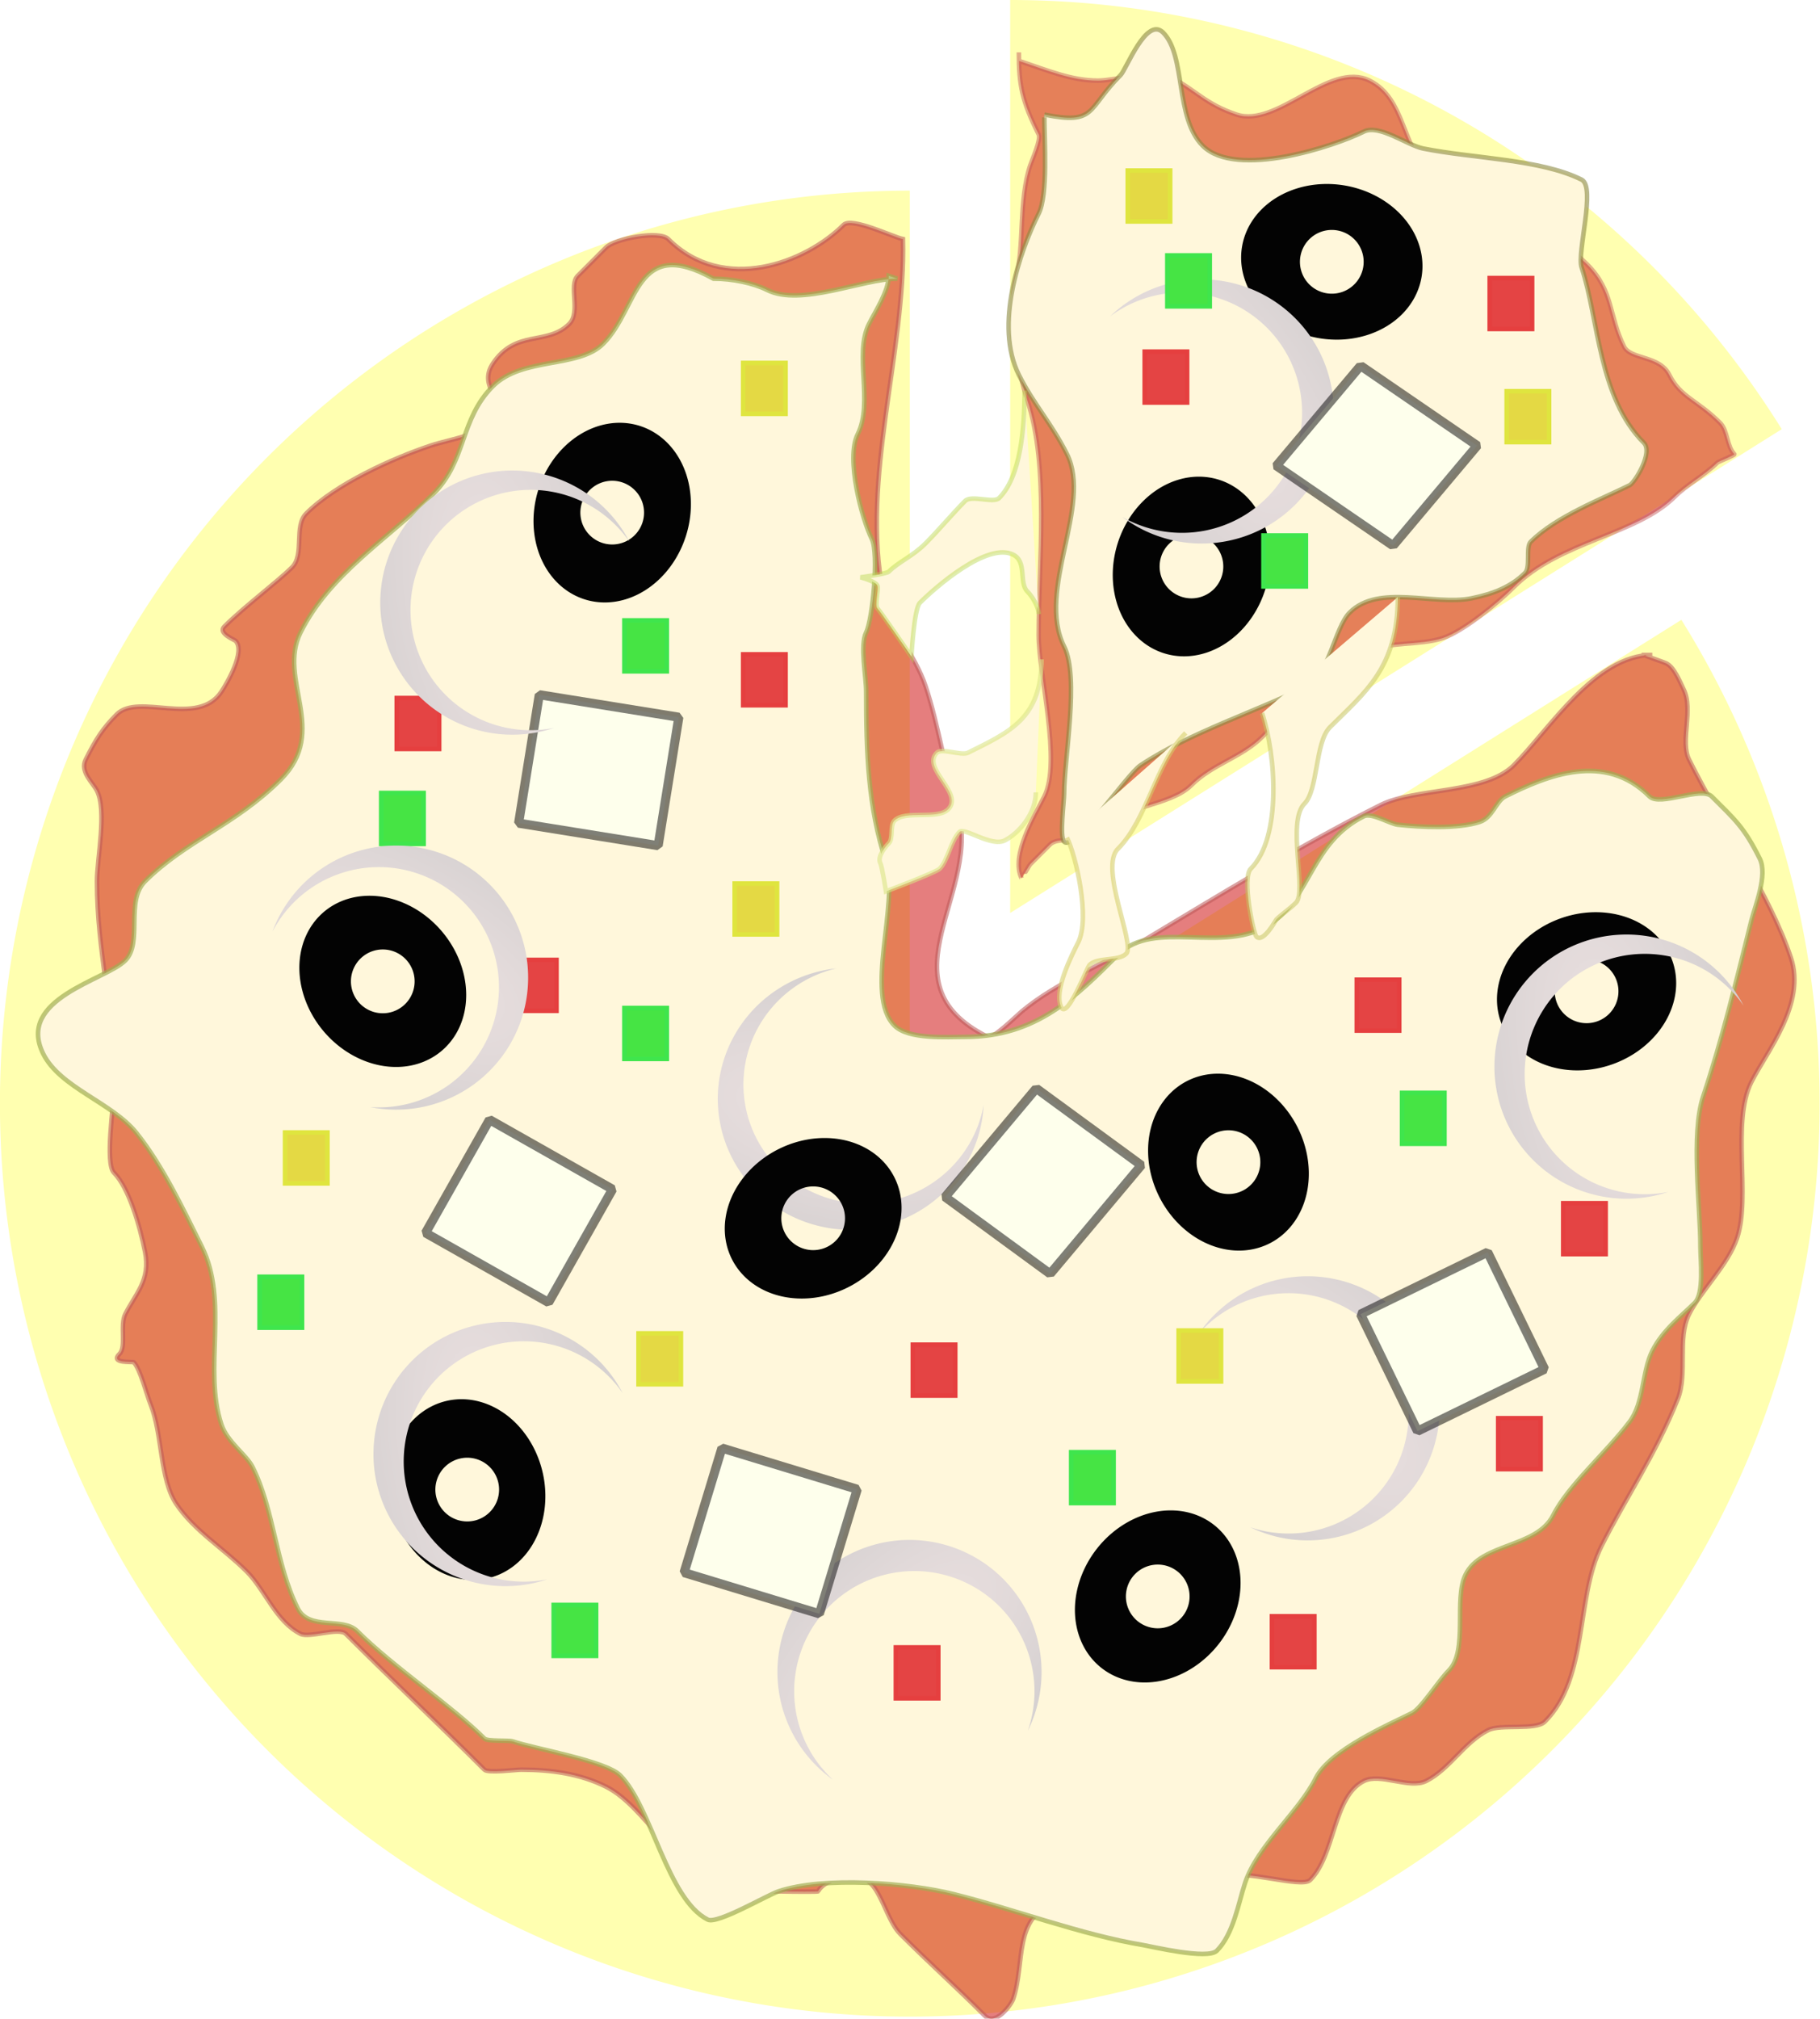 <svg id="Layer_1" enable-background="new 0 0 512 512"  xmlns="http://www.w3.org/2000/svg" viewBox="50.467 6.922 400 443.448" width="400" height="443.448">
  <defs>
    <radialGradient gradientUnits="userSpaceOnUse" cx="224.286" cy="413.8" r="23.932" id="gradient-4" spreadMethod="pad" gradientTransform="matrix(1.044, -0.587, 1.318, 2.343, -555.295, -424.234)">
      <stop offset="0" style="stop-color: rgba(236, 225, 225, 1)"></stop>
      <stop offset="1" style="stop-color: rgb(214, 209, 209);"></stop>
    </radialGradient>
    <filter id="filter-8" data-bx-preset="spot-light 1 0.5 0.5 1 0.5 0.5 0 64 #ffffff 6 2 2 0.2" primitiveUnits="objectBoundingBox" x="-500%" y="-500%" width="1000%" height="1000%">
      <feSpecularLighting result="specular-lighting" lighting-color="#ffffff" specularConstant="2" specularExponent="6">
        <feSpotLight x="0.5" y="0.5" z="1" limitingConeAngle="64" pointsAtX="0.5" pointsAtY="0.5" pointsAtZ="0"></feSpotLight>
      </feSpecularLighting>
      <feDiffuseLighting result="diffuse-lighting" lighting-color="#ffffff" diffuseConstant="2">
        <feSpotLight x="0.5" y="0.5" z="1" limitingConeAngle="64" pointsAtX="0.5" pointsAtY="0.5" pointsAtZ="0"></feSpotLight>
      </feDiffuseLighting>
      <feMerge result="lighting">
        <feMergeNode in="diffuse-lighting"></feMergeNode>
        <feMergeNode in="specular-lighting"></feMergeNode>
      </feMerge>
      <feComposite in="SourceGraphic" in2="lighting" operator="arithmetic" k1="1" k2="0.2" k3="0" k4="0"></feComposite>
    </filter>
    <radialGradient gradientUnits="userSpaceOnUse" cx="224.286" cy="413.8" r="23.932" id="gradient-8" spreadMethod="pad" gradientTransform="matrix(1.044, -0.587, 1.318, 2.343, -555.296, -424.236)">
      <stop offset="0" style="stop-color: rgba(236, 225, 225, 1)"></stop>
      <stop offset="1" style="stop-color: rgb(214, 209, 209);"></stop>
    </radialGradient>
    <filter id="filter-12" data-bx-preset="spot-light 1 0.5 0.5 1 0.5 0.5 0 64 #ffffff 6 2 2 0.2" primitiveUnits="objectBoundingBox" x="-500%" y="-500%" width="1000%" height="1000%">
      <feSpecularLighting result="specular-lighting" lighting-color="#ffffff" specularConstant="2" specularExponent="6">
        <feSpotLight x="0.5" y="0.5" z="1" limitingConeAngle="64" pointsAtX="0.5" pointsAtY="0.5" pointsAtZ="0"></feSpotLight>
      </feSpecularLighting>
      <feDiffuseLighting result="diffuse-lighting" lighting-color="#ffffff" diffuseConstant="2">
        <feSpotLight x="0.5" y="0.5" z="1" limitingConeAngle="64" pointsAtX="0.5" pointsAtY="0.5" pointsAtZ="0"></feSpotLight>
      </feDiffuseLighting>
      <feMerge result="lighting">
        <feMergeNode in="diffuse-lighting"></feMergeNode>
        <feMergeNode in="specular-lighting"></feMergeNode>
      </feMerge>
      <feComposite in="SourceGraphic" in2="lighting" operator="arithmetic" k1="1" k2="0.2" k3="0" k4="0"></feComposite>
    </filter>
    <radialGradient gradientUnits="userSpaceOnUse" cx="224.286" cy="413.8" r="23.932" id="gradient-6" spreadMethod="pad" gradientTransform="matrix(1.044, -0.587, 1.318, 2.343, -555.295, -424.235)">
      <stop offset="0" style="stop-color: rgba(236, 225, 225, 1)"></stop>
      <stop offset="1" style="stop-color: rgb(214, 209, 209);"></stop>
    </radialGradient>
    <filter id="filter-10" data-bx-preset="spot-light 1 0.5 0.5 1 0.5 0.5 0 64 #ffffff 6 2 2 0.2" primitiveUnits="objectBoundingBox" x="-500%" y="-500%" width="1000%" height="1000%">
      <feSpecularLighting result="specular-lighting" lighting-color="#ffffff" specularConstant="2" specularExponent="6">
        <feSpotLight x="0.5" y="0.5" z="1" limitingConeAngle="64" pointsAtX="0.5" pointsAtY="0.5" pointsAtZ="0"></feSpotLight>
      </feSpecularLighting>
      <feDiffuseLighting result="diffuse-lighting" lighting-color="#ffffff" diffuseConstant="2">
        <feSpotLight x="0.5" y="0.5" z="1" limitingConeAngle="64" pointsAtX="0.5" pointsAtY="0.5" pointsAtZ="0"></feSpotLight>
      </feDiffuseLighting>
      <feMerge result="lighting">
        <feMergeNode in="diffuse-lighting"></feMergeNode>
        <feMergeNode in="specular-lighting"></feMergeNode>
      </feMerge>
      <feComposite in="SourceGraphic" in2="lighting" operator="arithmetic" k1="1" k2="0.2" k3="0" k4="0"></feComposite>
    </filter>
    <radialGradient gradientUnits="userSpaceOnUse" cx="224.286" cy="413.8" r="23.932" id="gradient-7" spreadMethod="pad" gradientTransform="matrix(1.044, -0.587, 1.318, 2.343, -555.295, -424.235)">
      <stop offset="0" style="stop-color: rgba(236, 225, 225, 1)"></stop>
      <stop offset="1" style="stop-color: rgb(214, 209, 209);"></stop>
    </radialGradient>
    <filter id="filter-11" data-bx-preset="spot-light 1 0.5 0.5 1 0.5 0.5 0 64 #ffffff 6 2 2 0.2" primitiveUnits="objectBoundingBox" x="-500%" y="-500%" width="1000%" height="1000%">
      <feSpecularLighting result="specular-lighting" lighting-color="#ffffff" specularConstant="2" specularExponent="6">
        <feSpotLight x="0.5" y="0.5" z="1" limitingConeAngle="64" pointsAtX="0.5" pointsAtY="0.5" pointsAtZ="0"></feSpotLight>
      </feSpecularLighting>
      <feDiffuseLighting result="diffuse-lighting" lighting-color="#ffffff" diffuseConstant="2">
        <feSpotLight x="0.5" y="0.5" z="1" limitingConeAngle="64" pointsAtX="0.5" pointsAtY="0.5" pointsAtZ="0"></feSpotLight>
      </feDiffuseLighting>
      <feMerge result="lighting">
        <feMergeNode in="diffuse-lighting"></feMergeNode>
        <feMergeNode in="specular-lighting"></feMergeNode>
      </feMerge>
      <feComposite in="SourceGraphic" in2="lighting" operator="arithmetic" k1="1" k2="0.2" k3="0" k4="0"></feComposite>
    </filter>
    <filter id="drop-shadow-filter-0" data-bx-preset="drop-shadow 1 2 2 1 1 rgba(235,199,114,1)" x="-500%" y="-500%" width="1000%" height="1000%">
      <feGaussianBlur in="SourceAlpha" stdDeviation="1"></feGaussianBlur>
      <feOffset dx="2" dy="2"></feOffset>
      <feComponentTransfer result="offsetblur">
        <feFuncA id="spread-ctrl" type="linear" slope="2"></feFuncA>
      </feComponentTransfer>
      <feFlood flood-color="rgba(235,199,114,1)"></feFlood>
      <feComposite in2="offsetblur" operator="in"></feComposite>
      <feMerge>
        <feMergeNode></feMergeNode>
        <feMergeNode in="SourceGraphic"></feMergeNode>
      </feMerge>
    </filter>
    <filter id="filter-1" data-bx-preset="drop-shadow 1 2 2 1 1 rgba(235,199,114,1)" x="-500%" y="-500%" width="1000%" height="1000%">
      <feGaussianBlur in="SourceAlpha" stdDeviation="1"></feGaussianBlur>
      <feOffset dx="2" dy="2"></feOffset>
      <feComponentTransfer result="offsetblur">
        <feFuncA id="feFuncA-1" type="linear" slope="2"></feFuncA>
      </feComponentTransfer>
      <feFlood flood-color="rgba(235,199,114,1)"></feFlood>
      <feComposite in2="offsetblur" operator="in"></feComposite>
      <feMerge>
        <feMergeNode></feMergeNode>
        <feMergeNode in="SourceGraphic"></feMergeNode>
      </feMerge>
    </filter>
    <filter id="filter-2" data-bx-preset="drop-shadow 1 2 2 1 1 rgba(235,199,114,1)" x="-500%" y="-500%" width="1000%" height="1000%">
      <feGaussianBlur in="SourceAlpha" stdDeviation="1"></feGaussianBlur>
      <feOffset dx="2" dy="2"></feOffset>
      <feComponentTransfer result="offsetblur">
        <feFuncA id="feFuncA-2" type="linear" slope="2"></feFuncA>
      </feComponentTransfer>
      <feFlood flood-color="rgba(235,199,114,1)"></feFlood>
      <feComposite in2="offsetblur" operator="in"></feComposite>
      <feMerge>
        <feMergeNode></feMergeNode>
        <feMergeNode in="SourceGraphic"></feMergeNode>
      </feMerge>
    </filter>
    <filter id="filter-3" data-bx-preset="drop-shadow 1 2 2 1 1 rgba(235,199,114,1)" x="-500%" y="-500%" width="1000%" height="1000%">
      <feGaussianBlur in="SourceAlpha" stdDeviation="1"></feGaussianBlur>
      <feOffset dx="2" dy="2"></feOffset>
      <feComponentTransfer result="offsetblur">
        <feFuncA id="feFuncA-3" type="linear" slope="2"></feFuncA>
      </feComponentTransfer>
      <feFlood flood-color="rgba(235,199,114,1)"></feFlood>
      <feComposite in2="offsetblur" operator="in"></feComposite>
      <feMerge>
        <feMergeNode></feMergeNode>
        <feMergeNode in="SourceGraphic"></feMergeNode>
      </feMerge>
    </filter>
    <filter id="filter-4" data-bx-preset="drop-shadow 1 2 2 1 1 rgba(235,199,114,1)" x="-500%" y="-500%" width="1000%" height="1000%">
      <feGaussianBlur in="SourceAlpha" stdDeviation="1"></feGaussianBlur>
      <feOffset dx="2" dy="2"></feOffset>
      <feComponentTransfer result="offsetblur">
        <feFuncA id="feFuncA-4" type="linear" slope="2"></feFuncA>
      </feComponentTransfer>
      <feFlood flood-color="rgba(235,199,114,1)"></feFlood>
      <feComposite in2="offsetblur" operator="in"></feComposite>
      <feMerge>
        <feMergeNode></feMergeNode>
        <feMergeNode in="SourceGraphic"></feMergeNode>
      </feMerge>
    </filter>
    <filter id="filter-5" data-bx-preset="drop-shadow 1 2 2 1 1 rgba(235,199,114,1)" x="-500%" y="-500%" width="1000%" height="1000%">
      <feGaussianBlur in="SourceAlpha" stdDeviation="1"></feGaussianBlur>
      <feOffset dx="2" dy="2"></feOffset>
      <feComponentTransfer result="offsetblur">
        <feFuncA id="feFuncA-5" type="linear" slope="2"></feFuncA>
      </feComponentTransfer>
      <feFlood flood-color="rgba(235,199,114,1)"></feFlood>
      <feComposite in2="offsetblur" operator="in"></feComposite>
      <feMerge>
        <feMergeNode></feMergeNode>
        <feMergeNode in="SourceGraphic"></feMergeNode>
      </feMerge>
    </filter>
    <radialGradient gradientUnits="userSpaceOnUse" cx="224.286" cy="413.8" r="23.932" id="gradient-1" spreadMethod="pad" gradientTransform="matrix(1.044, -0.587, 1.318, 2.343, -555.295, -424.235)">
      <stop offset="0" style="stop-color: rgba(236, 225, 225, 1)"></stop>
      <stop offset="1" style="stop-color: rgb(214, 209, 209);"></stop>
    </radialGradient>
    <filter id="spot-light-filter-0" data-bx-preset="spot-light 1 0.5 0.5 1 0.5 0.5 0 64 #ffffff 6 2 2 0.2" primitiveUnits="objectBoundingBox" x="-500%" y="-500%" width="1000%" height="1000%">
      <feSpecularLighting result="specular-lighting" lighting-color="#ffffff" specularConstant="2" specularExponent="6">
        <feSpotLight x="0.5" y="0.5" z="1" limitingConeAngle="64" pointsAtX="0.5" pointsAtY="0.5" pointsAtZ="0"></feSpotLight>
      </feSpecularLighting>
      <feDiffuseLighting result="diffuse-lighting" lighting-color="#ffffff" diffuseConstant="2">
        <feSpotLight x="0.5" y="0.5" z="1" limitingConeAngle="64" pointsAtX="0.5" pointsAtY="0.5" pointsAtZ="0"></feSpotLight>
      </feDiffuseLighting>
      <feMerge result="lighting">
        <feMergeNode in="diffuse-lighting"></feMergeNode>
        <feMergeNode in="specular-lighting"></feMergeNode>
      </feMerge>
      <feComposite in="SourceGraphic" in2="lighting" operator="arithmetic" k1="1" k2="0.2" k3="0" k4="0"></feComposite>
    </filter>
    <radialGradient gradientUnits="userSpaceOnUse" cx="224.286" cy="413.8" r="23.932" id="gradient-2" spreadMethod="pad" gradientTransform="matrix(1.044, -0.587, 1.318, 2.343, -555.296, -424.236)">
      <stop offset="0" style="stop-color: rgba(236, 225, 225, 1)"></stop>
      <stop offset="1" style="stop-color: rgb(214, 209, 209);"></stop>
    </radialGradient>
    <filter id="filter-6" data-bx-preset="spot-light 1 0.5 0.5 1 0.5 0.5 0 64 #ffffff 6 2 2 0.2" primitiveUnits="objectBoundingBox" x="-500%" y="-500%" width="1000%" height="1000%">
      <feSpecularLighting result="specular-lighting" lighting-color="#ffffff" specularConstant="2" specularExponent="6">
        <feSpotLight x="0.5" y="0.5" z="1" limitingConeAngle="64" pointsAtX="0.5" pointsAtY="0.5" pointsAtZ="0"></feSpotLight>
      </feSpecularLighting>
      <feDiffuseLighting result="diffuse-lighting" lighting-color="#ffffff" diffuseConstant="2">
        <feSpotLight x="0.5" y="0.5" z="1" limitingConeAngle="64" pointsAtX="0.5" pointsAtY="0.5" pointsAtZ="0"></feSpotLight>
      </feDiffuseLighting>
      <feMerge result="lighting">
        <feMergeNode in="diffuse-lighting"></feMergeNode>
        <feMergeNode in="specular-lighting"></feMergeNode>
      </feMerge>
      <feComposite in="SourceGraphic" in2="lighting" operator="arithmetic" k1="1" k2="0.2" k3="0" k4="0"></feComposite>
    </filter>
    <radialGradient gradientUnits="userSpaceOnUse" cx="224.286" cy="413.8" r="23.932" id="gradient-3" spreadMethod="pad" gradientTransform="matrix(1.044, -0.587, 1.318, 2.343, -555.295, -424.235)">
      <stop offset="0" style="stop-color: rgba(236, 225, 225, 1)"></stop>
      <stop offset="1" style="stop-color: rgb(214, 209, 209);"></stop>
    </radialGradient>
    <filter id="filter-7" data-bx-preset="spot-light 1 0.5 0.5 1 0.5 0.5 0 64 #ffffff 6 2 2 0.2" primitiveUnits="objectBoundingBox" x="-500%" y="-500%" width="1000%" height="1000%">
      <feSpecularLighting result="specular-lighting" lighting-color="#ffffff" specularConstant="2" specularExponent="6">
        <feSpotLight x="0.5" y="0.5" z="1" limitingConeAngle="64" pointsAtX="0.5" pointsAtY="0.5" pointsAtZ="0"></feSpotLight>
      </feSpecularLighting>
      <feDiffuseLighting result="diffuse-lighting" lighting-color="#ffffff" diffuseConstant="2">
        <feSpotLight x="0.5" y="0.5" z="1" limitingConeAngle="64" pointsAtX="0.5" pointsAtY="0.5" pointsAtZ="0"></feSpotLight>
      </feDiffuseLighting>
      <feMerge result="lighting">
        <feMergeNode in="diffuse-lighting"></feMergeNode>
        <feMergeNode in="specular-lighting"></feMergeNode>
      </feMerge>
      <feComposite in="SourceGraphic" in2="lighting" operator="arithmetic" k1="1" k2="0.2" k3="0" k4="0"></feComposite>
    </filter>
    <radialGradient gradientUnits="userSpaceOnUse" cx="224.286" cy="413.8" r="23.932" id="gradient-5" spreadMethod="pad" gradientTransform="matrix(1.044, -0.587, 1.318, 2.343, -555.295, -424.235)">
      <stop offset="0" style="stop-color: rgba(236, 225, 225, 1)"></stop>
      <stop offset="1" style="stop-color: rgb(214, 209, 209);"></stop>
    </radialGradient>
    <filter id="filter-9" data-bx-preset="spot-light 1 0.5 0.5 1 0.5 0.5 0 64 #ffffff 6 2 2 0.2" primitiveUnits="objectBoundingBox" x="-500%" y="-500%" width="1000%" height="1000%">
      <feSpecularLighting result="specular-lighting" lighting-color="#ffffff" specularConstant="2" specularExponent="6">
        <feSpotLight x="0.5" y="0.5" z="1" limitingConeAngle="64" pointsAtX="0.5" pointsAtY="0.5" pointsAtZ="0"></feSpotLight>
      </feSpecularLighting>
      <feDiffuseLighting result="diffuse-lighting" lighting-color="#ffffff" diffuseConstant="2">
        <feSpotLight x="0.5" y="0.5" z="1" limitingConeAngle="64" pointsAtX="0.5" pointsAtY="0.5" pointsAtZ="0"></feSpotLight>
      </feDiffuseLighting>
      <feMerge result="lighting">
        <feMergeNode in="diffuse-lighting"></feMergeNode>
        <feMergeNode in="specular-lighting"></feMergeNode>
      </feMerge>
      <feComposite in="SourceGraphic" in2="lighting" operator="arithmetic" k1="1" k2="0.2" k3="0" k4="0"></feComposite>
    </filter>
  </defs>
  <path style="fill: rgb(255, 255, 176);" transform="matrix(1.686, 0, 0, 1.691, -32.829, 50.163)" d="M 268.582 54.949 A 118.604 118.604 0 1 1 168 -0.804 L 168 117.8 Z" data-bx-shape="pie 168 117.8 0 118.604 58 360 1@7425989c"></path>
  <path style="fill: rgb(255, 255, 176);" transform="matrix(1.686, 0, 0, 1.691, -10.766, 8.281)" d="M 168 -0.804 A 118.604 118.604 0 0 1 268.582 54.949 L 168 117.8 Z" data-bx-shape="pie 168 117.8 0 118.604 360 58 1@b6df62ab"></path>
  <path d="M 411.746 150.801 C 411.746 150.904 416.013 152.313 416.718 152.666 C 418.454 153.533 419.71 156.785 420.447 158.259 C 422.765 162.894 419.625 169.666 421.69 173.797 C 429.076 188.567 439.533 203.709 444.065 217.302 C 447.455 227.473 438.771 237.834 435.364 244.648 C 430.945 253.485 435.279 269.762 432.256 278.831 C 430.252 284.844 424.301 290.391 421.69 295.611 C 419.029 300.935 421.424 308.709 419.204 314.257 C 414.292 326.537 407.602 336.218 402.424 346.575 C 396.697 358.03 399.615 375.486 389.994 385.108 C 387.988 387.114 380.329 385.59 377.564 386.973 C 372.247 389.631 369.092 395.559 363.891 398.16 C 360.244 399.983 353.864 396.337 350.218 398.16 C 343.41 401.563 343.962 414.359 338.409 419.912 C 336.496 421.826 323.663 417.341 319.764 419.291 C 315.207 421.569 312.715 428.204 309.198 431.721 C 304.318 436.602 287.873 423.084 282.474 424.884 C 273.059 428.022 275.838 437.954 273.151 446.015 C 272.72 447.307 269.25 452.058 266.936 449.744 C 260.351 443.159 254.993 438.423 248.291 431.721 C 245.418 428.848 243.993 421.492 240.833 419.912 C 236.972 417.982 231.428 420.077 230.267 422.398 C 230.164 422.605 211.523 422.365 209.758 421.777 C 198.727 418.1 192.455 403.803 183.654 399.403 C 177.926 396.538 171.525 395.674 165.009 395.674 C 163.748 395.674 157.731 396.475 156.93 395.674 C 146.863 385.607 136.171 375.537 126.476 365.841 C 124.95 364.315 118.451 366.801 116.532 365.841 C 111.102 363.127 108.755 356.2 104.723 352.168 C 99.561 347.006 93.14 343.183 89.186 337.252 C 85.575 331.835 86.172 321.949 83.592 315.5 C 82.685 313.231 81.27 307.583 79.863 306.177 C 79.657 305.971 74.53 306.538 76.756 304.313 C 78.284 302.785 76.793 298.024 77.999 295.611 C 80.24 291.129 83.595 288.166 82.349 281.938 C 81.182 276.103 78.768 267.791 75.513 264.536 C 73.476 262.5 75.513 249.323 75.513 246.513 C 75.513 227.543 71.784 216.317 71.784 200.521 C 71.784 195.437 74.01 185.086 71.784 180.633 C 70.89 178.846 67.972 176.449 69.298 173.797 C 71.572 169.247 73.094 166.893 76.134 163.853 C 80.956 159.031 93.88 166.756 99.13 158.881 C 100.311 157.109 104.513 149.969 102.237 147.694 C 102.005 147.461 98.31 146.027 99.751 144.586 C 104.24 140.097 111.456 134.746 114.667 131.534 C 117.444 128.758 114.999 122.502 117.775 119.726 C 124.303 113.197 136.875 107.558 145.121 104.81 C 149.768 103.261 156.987 102.549 160.037 97.973 C 161.811 95.312 155.346 91.958 158.794 86.786 C 163.86 79.187 170.735 82.926 175.575 78.085 C 178.19 75.469 175.37 69.589 177.439 67.52 C 178.97 65.989 181.933 63.025 183.654 61.304 C 185.674 59.285 195.405 57.517 197.328 59.44 C 209.555 71.667 227.586 64.607 235.861 56.332 C 237.655 54.538 246.716 59.001 248.912 59.44 C 249.534 84.314 239.594 112.288 244.562 137.128 C 246.102 144.829 251.63 150.875 253.884 157.638 C 256.78 166.324 257.974 175.501 260.721 183.741 C 267.01 202.61 243.368 222.609 267.557 234.704 C 268.658 235.254 273.855 230.078 275.016 229.111 C 282.891 222.547 292.999 218.818 301.74 213.573 C 318.686 203.405 336.98 192.224 353.947 183.741 C 361.494 179.967 376.833 181.364 383.157 175.04 C 390.955 167.241 401.08 150.801 413.611 150.801 Z" style="fill: rgba(204, 3, 3, 0.51); stroke: rgba(188, 90, 90, 0.56);"></path>
  <path d="M 274.394 20.285 C 280.679 22.38 285.916 24.636 291.796 24.636 C 295.716 24.636 304.025 22.049 307.955 24.014 C 313.153 26.613 315.3 29.777 322.25 32.094 C 331.222 35.085 342.644 20.228 351.461 24.636 C 359.364 28.588 358.423 39.056 365.134 45.767 C 368.435 49.068 375.36 48.394 380.05 50.739 C 384.175 52.801 395.867 61.584 399.316 65.033 C 405.139 70.857 404 76.265 407.396 83.057 C 408.841 85.948 415.183 84.958 417.34 89.272 C 419.816 94.225 423.467 94.778 428.527 99.838 C 430.184 101.495 429.977 105.017 431.635 106.674 C 431.856 106.895 428.138 108.306 427.905 108.539 C 425.254 111.19 421.073 113.506 418.583 115.997 C 410.126 124.453 393.267 125.775 383.157 135.885 C 379.807 139.236 372.176 145.553 367.62 147.072 C 362.406 148.81 355.776 147.711 350.839 150.18 C 340.984 155.107 333.969 162.699 327.843 168.825 C 323.391 173.277 316.923 174.773 312.306 179.39 C 307.493 184.203 296.448 183.759 293.661 189.334 C 291.771 193.114 283.568 190.105 281.231 192.442 C 279.609 194.064 278.261 195.412 276.88 196.792 C 276.675 196.997 275.019 199.908 275.016 199.9 C 272.475 194.818 277.995 185.861 279.988 181.876 C 283.815 174.221 278.745 155.062 278.745 146.451 C 278.745 130.188 281.074 109.313 276.259 94.866 C 274.26 88.87 271.901 75.627 273.772 68.141 C 275.633 60.7 274.318 50.966 276.88 43.281 C 277.292 42.046 279.311 37.576 278.745 36.444 C 275.095 29.144 274.394 25.722 274.394 18.421" style="fill: rgba(204, 3, 3, 0.5); stroke: rgba(196, 90, 90, 0.49);"></path>
  <path d="M 247.669 68.141 C 240.115 68.141 226.506 74.34 219.08 70.627 C 216.025 69.1 211.469 68.141 207.272 68.141 C 189.899 58.523 190.956 74.512 183.033 82.436 C 177.582 87.886 165.286 85.266 158.794 91.758 C 151.502 99.051 153.028 108.09 145.743 115.375 C 135.809 125.309 123.019 132.856 116.532 145.829 C 111.345 156.203 122.894 167.435 112.181 178.147 C 102.16 188.169 91.214 191.657 82.349 200.521 C 77.942 204.928 81.908 214.014 77.999 217.923 C 73.68 222.242 53.909 226.301 59.975 238.433 C 63.692 245.867 75.107 249.113 80.485 255.835 C 86.45 263.291 91.106 273.349 94.779 280.695 C 100.883 292.904 95.044 307.592 99.13 319.85 C 100.422 323.725 104.633 326.507 105.966 329.173 C 110.798 338.837 110.962 350.352 115.91 360.248 C 118.38 365.187 125.834 362.092 128.962 365.22 C 136.801 373.058 149.844 381.752 156.93 388.837 C 157.622 389.529 162.233 389.155 163.145 389.459 C 168.216 391.149 183.595 393.75 186.762 396.917 C 193.68 403.835 197.159 424.178 206.029 428.613 C 208.141 429.67 219.022 423.246 221.566 422.398 C 231.651 419.037 250.223 420.551 260.099 423.02 C 273.476 426.364 288.053 431.926 301.74 434.207 C 303.534 434.506 315.875 437.474 317.899 435.45 C 321.59 431.759 322.631 424.983 324.114 420.534 C 326.85 412.326 335.908 405.026 339.652 397.538 C 342.73 391.381 355.669 385.8 360.783 383.244 C 362.843 382.214 366.531 376.252 368.863 373.921 C 373.249 369.535 369.874 358.226 372.592 352.79 C 376.094 345.784 388.222 347.012 391.858 339.738 C 395.111 333.233 403.678 325.843 408.639 319.229 C 411.822 314.985 411.309 308.295 413.611 303.691 C 415.922 299.069 420.118 295.941 422.934 293.125 C 425.043 291.016 424.176 283.799 424.176 280.695 C 424.176 271.932 422.022 256.081 424.798 247.756 C 429.009 235.125 432.124 222.181 435.364 209.222 C 436.173 205.985 439.03 199.154 437.228 195.549 C 433.748 188.59 431.861 187.075 426.663 181.876 C 424.384 179.597 415.268 184.155 412.989 181.876 C 403.165 172.052 390.603 177.221 381.293 181.876 C 379.252 182.897 378.517 186.531 375.699 187.47 C 370.925 189.061 362.565 188.634 357.676 188.091 C 355.916 187.896 351.941 185.365 350.218 186.227 C 338.628 192.021 338.648 203.884 329.708 209.844 C 319.316 216.772 304.255 208.572 296.147 216.68 C 287.031 225.797 278.229 234.704 262.585 234.704 C 258.469 234.704 250.13 235.3 247.048 232.218 C 240.322 225.492 248.189 205.188 245.183 196.171 C 241.22 184.282 240.833 172.152 240.833 158.881 C 240.833 155.485 239.434 148.626 240.833 145.829 C 242.241 143.012 243.664 128.496 242.076 125.319 C 239.906 120.98 236.304 107.652 238.968 102.324 C 242.493 95.274 238.098 84.797 241.454 78.085 C 242.731 75.531 245.805 70.854 245.805 67.52 Z" style="fill: rgb(255, 247, 219); stroke: rgba(161, 173, 83, 0.68);"></path>
  <path d="M 279.988 32.094 C 291.495 34.395 289.209 30.952 296.768 23.393 C 298.012 22.149 302.437 10.416 306.091 14.07 C 311.175 19.154 308.642 32.781 314.792 38.93 C 322.147 46.285 343.856 39.003 350.218 35.823 C 353.587 34.138 359.795 38.857 363.269 39.552 C 374.366 41.771 389.037 41.87 398.073 46.388 C 401.263 47.983 396.998 62.428 398.073 65.655 C 401.83 76.925 401.746 94.187 411.746 104.188 C 413.87 106.312 409.756 112.952 408.639 113.511 C 402.621 116.52 392.48 120.346 386.886 125.941 C 385.741 127.086 386.898 131.522 385.643 132.777 C 382.643 135.778 378.709 137.396 373.835 138.371 C 365.632 140.012 353.478 135.111 347.11 141.478 C 343.801 144.788 342.533 155.265 337.787 157.638 C 326.851 163.106 311.907 167.847 301.119 175.04 C 298.106 177.048 286.629 194.111 284.338 191.82 C 283.293 190.775 284.338 182.987 284.338 181.255 C 284.338 173.523 287.743 155.746 284.338 148.937 C 278.138 136.536 290.613 117.98 284.96 106.674 C 281.612 99.98 277.557 95.598 274.394 89.272 C 268.939 78.362 274.564 62.207 278.745 53.846 C 280.827 49.682 279.988 37.936 279.988 32.715" style="fill: rgb(255, 247, 219); stroke: rgba(140, 137, 65, 0.59);"></path>
  <path style="fill-rule: nonzero; paint-order: fill; fill: url(#gradient-4); filter: url(#filter-8);" transform="matrix(-0.69, 0.724, -0.734, -0.679, 692.435, 370.545)" d="M 200.354 391.735 A 29.018 29.018 0 1 1 200.354 435.865 A 26.402 26.402 0 1 0 200.354 391.735 Z" data-bx-shape="crescent 219.2 413.8 29.018 261 0.88 1@870c97ee"></path>
  <path d="M 290.997 197.951 m -20 0 a 20 17 0 1 0 40 0 a 20 17 0 1 0 -40 0 Z M 290.997 197.951 m -7 0 a 7 7 0 0 1 14 0 a 7 7 0 0 1 -14 0 Z" data-bx-shape="ring 290.997 197.951 7 7 20 17 1@46429804" style="fill: rgb(3, 3, 3);" transform="matrix(-0.305, 0.952, -0.952, -0.305, 462.222, -97.122)"></path>
  <path d="M 290.997 197.951 m -20 0 a 20 17 0 1 0 40 0 a 20 17 0 1 0 -40 0 Z M 290.997 197.951 m -7 0 a 7 7 0 0 1 14 0 a 7 7 0 0 1 -14 0 Z" data-bx-shape="ring 290.997 197.951 7 7 20 17 1@46429804" style="fill: rgb(3, 3, 3);" transform="matrix(0.652, 0.759, -0.758, 0.653, 94.911, -127.627)"></path>
  <path d="M 290.997 197.951 m -20 0 a 20 17 0 1 0 40 0 a 20 17 0 1 0 -40 0 Z M 290.997 197.951 m -7 0 a 7 7 0 0 1 14 0 a 7 7 0 0 1 -14 0 Z" data-bx-shape="ring 290.997 197.951 7 7 20 17 1@46429804" style="fill: rgb(3, 3, 3);" transform="matrix(-0.894, 0.447, -0.447, -0.894, 577.821, 321.438)"></path>
  <path d="M 290.997 197.951 m -20 0 a 20 17 0 1 0 40 0 a 20 17 0 1 0 -40 0 Z M 290.997 197.951 m -7 0 a 7 7 0 0 1 14 0 a 7 7 0 0 1 -14 0 Z" data-bx-shape="ring 290.997 197.951 7 7 20 17 1@46429804" style="fill: rgb(3, 3, 3);" transform="matrix(0.231, 0.973, -0.973, 0.231, 278.541, 5.277)"></path>
  <path d="M 290.997 197.951 m -20 0 a 20 17 0 1 0 40 0 a 20 17 0 1 0 -40 0 Z M 290.997 197.951 m -7 0 a 7 7 0 0 1 14 0 a 7 7 0 0 1 -14 0 Z" data-bx-shape="ring 290.997 197.951 7 7 20 17 1@46429804" style="fill: rgb(3, 3, 3);" transform="matrix(-0.619, 0.785, -0.785, -0.619, 640.434, 251.716)"></path>
  <path d="M 290.997 197.951 m -20 0 a 20 17 0 1 0 40 0 a 20 17 0 1 0 -40 0 Z M 290.997 197.951 m -7 0 a 7 7 0 0 1 14 0 a 7 7 0 0 1 -14 0 Z" data-bx-shape="ring 290.997 197.951 7 7 20 17 1@46429804" style="fill: rgb(3, 3, 3);" transform="matrix(0.453, 0.892, -0.892, 0.453, 365.209, -87.027)"></path>
  <path d="M 290.997 197.951 m -20 0 a 20 17 0 1 0 40 0 a 20 17 0 1 0 -40 0 Z M 290.997 197.951 m -7 0 a 7 7 0 0 1 14 0 a 7 7 0 0 1 -14 0 Z" data-bx-shape="ring 290.997 197.951 7 7 20 17 1@46429804" style="fill: rgb(3, 3, 3);" transform="matrix(-0.942, 0.337, -0.337, -0.942, 739.995, 313.088)"></path>
  <path d="M 290.997 197.951 m -20 0 a 20 17 0 1 0 40 0 a 20 17 0 1 0 -40 0 Z M 290.997 197.951 m -7 0 a 7 7 0 0 1 14 0 a 7 7 0 0 1 -14 0 Z" data-bx-shape="ring 290.997 197.951 7 7 20 17 1@46429804" style="fill: rgb(3, 3, 3);" transform="matrix(-0.305, 0.952, -0.952, -0.305, 589.528, -85.287)"></path>
  <path d="M 290.997 197.951 m -20 0 a 20 17 0 1 0 40 0 a 20 17 0 1 0 -40 0 Z M 290.997 197.951 m -7 0 a 7 7 0 0 1 14 0 a 7 7 0 0 1 -14 0 Z" data-bx-shape="ring 290.997 197.951 7 7 20 17 1@46429804" style="fill: rgb(3, 3, 3);" transform="matrix(-0.986, -0.169, 0.169, -0.986, 596.64, 308.796)"></path>
  <path style="fill-rule: nonzero; paint-order: fill; fill: url(#gradient-8); filter: url(#filter-12);" transform="matrix(0.998, -0.061, 0.061, 0.998, 70.577, -302.293)" d="M 200.354 391.735 A 29.018 29.018 0 1 1 200.354 435.865 A 26.402 26.402 0 1 0 200.354 391.735 Z" data-bx-shape="crescent 219.2 413.8 29.018 261 0.88 1@870c97ee"></path>
  <path style="fill-rule: nonzero; paint-order: fill; fill: url(#gradient-6); filter: url(#filter-10);" transform="matrix(0.967, -0.254, 0.254, 0.967, 20.794, -28.172)" d="M 200.354 391.735 A 29.018 29.018 0 1 1 200.354 435.865 A 26.402 26.402 0 1 0 200.354 391.735 Z" data-bx-shape="crescent 219.2 413.8 29.018 261 0.88 1@870c97ee"></path>
  <path style="fill-rule: nonzero; paint-order: fill; fill: url(#gradient-7); filter: url(#filter-11);" transform="matrix(-0.244, -0.97, 0.97, -0.244, -97.543, 687.821)" d="M 200.354 391.735 A 29.018 29.018 0 1 1 200.354 435.865 A 26.402 26.402 0 1 0 200.354 391.735 Z" data-bx-shape="crescent 219.2 413.8 29.018 261 0.88 1@870c97ee"></path>
  <rect x="165.009" y="159.502" width="31.075" height="28.589" style="stroke-miterlimit: 16; stroke-linejoin: bevel; stroke-dashoffset: 32px; paint-order: stroke; stroke: rgb(0, 0, 0); stroke-width: 2px; stroke-opacity: 0.5; fill: rgb(254, 255, 236); filter: url(#drop-shadow-filter-0);" transform="matrix(0.987, 0.159, -0.159, 0.987, 29.832, -26.422)"></rect>
  <rect x="202.921" y="326.342" width="31.075" height="28.589" style="stroke-miterlimit: 16; stroke-linejoin: bevel; stroke-dashoffset: 32px; paint-order: stroke; stroke: rgb(0, 0, 0); stroke-width: 2px; stroke-opacity: 0.5; fill: rgb(254, 255, 236); filter: url(#filter-1);" transform="matrix(0.957, 0.291, -0.291, 0.957, 108.569, -48.827)"></rect>
  <rect x="351.461" y="286.565" width="31.075" height="28.589" style="stroke-miterlimit: 16; stroke-linejoin: bevel; stroke-dashoffset: 32px; paint-order: stroke; stroke: rgb(0, 0, 0); stroke-width: 2px; stroke-opacity: 0.5; fill: rgb(254, 255, 236); filter: url(#filter-2);" transform="matrix(0.899, -0.438, 0.438, 0.899, -94.668, 191.003)"></rect>
  <rect x="148.229" y="256.112" width="31.075" height="28.589" style="stroke-miterlimit: 16; stroke-linejoin: bevel; stroke-dashoffset: 32px; paint-order: stroke; stroke: rgb(0, 0, 0); stroke-width: 2px; stroke-opacity: 0.5; fill: rgb(254, 255, 236); filter: url(#filter-3);" transform="matrix(0.87, 0.492, -0.492, 0.87, 154.348, -45.585)"></rect>
  <rect x="261.934" y="251.814" width="31.145" height="28.525" style="stroke-miterlimit: 16; stroke-linejoin: bevel; stroke-dashoffset: 32px; paint-order: stroke; stroke: rgb(0, 0, 0); stroke-width: 2px; stroke-opacity: 0.5; fill: rgb(254, 255, 236); filter: url(#filter-4);" transform="matrix(0.643, -0.766, 0.809, 0.592, -116.853, 321.784)"></rect>
  <rect x="337.166" y="90.17" width="31.075" height="28.589" style="stroke-miterlimit: 16; stroke-linejoin: bevel; stroke-dashoffset: 32px; paint-order: stroke; stroke: rgb(0, 0, 0); stroke-width: 2px; stroke-opacity: 0.5; fill: rgb(254, 255, 236); filter: url(#filter-5);" transform="matrix(0.825, 0.565, -0.647, 0.769, 129.316, -175.249)"></rect>
  <path d="M 275.637 92.725 C 275.637 101.214 274.766 111.62 270.043 116.342 C 268.851 117.535 263.952 115.597 262.585 116.964 C 259.953 119.596 256.644 123.527 253.884 126.286 C 250.984 129.187 248.015 130.291 245.805 132.501 C 245.309 132.997 239.59 133.744 239.59 133.744 C 239.59 133.744 242.983 134.602 243.319 135.609 C 243.624 136.525 242.65 139.912 243.319 140.581 C 243.938 141.2 250.777 151.146 250.777 151.146 C 250.777 151.146 251.347 140.633 252.641 139.338 C 255.992 135.987 267.443 125.918 273.151 128.772 C 276.235 130.314 274.357 134.95 276.259 136.852 C 277.398 137.991 278.745 140.283 278.745 141.824" style="fill: rgb(255, 247, 219); stroke: rgba(187, 218, 85, 0.47);"></path>
  <path d="M 279.366 151.768 C 279.366 164.799 272.38 167.691 263.207 172.277 C 261.765 172.998 257.466 171.181 256.37 172.277 C 252.935 175.713 262.394 181.17 258.856 184.708 C 256.474 187.09 249.43 184.811 247.048 187.194 C 246.012 188.229 246.841 191.13 245.805 192.166 C 245.264 192.706 243.188 195.012 243.94 196.516 C 244.34 197.316 245.183 202.731 245.183 202.731 C 245.183 202.731 256.155 198.596 256.992 197.759 C 258.743 196.008 259.457 191.565 261.342 189.68 C 262.43 188.592 268.322 193.026 271.286 191.544 C 274.312 190.031 278.123 185.714 278.123 180.979" style="fill: rgb(255, 247, 219); stroke: rgba(219, 228, 134, 0.59);"></path>
  <path d="M 284.96 190.923 C 286.951 194.905 290.095 208.619 287.446 213.918 C 286.126 216.557 281.924 224.628 283.717 228.213 C 285.029 230.837 289.354 219.468 289.932 218.89 C 291.693 217.129 296.25 218.165 298.011 216.404 C 300.028 214.387 292.007 197.549 296.147 193.409 C 302.678 186.877 304.429 174.561 311.063 167.927" style="fill: rgb(255, 247, 219); stroke: rgba(212, 205, 105, 0.57);"></path>
  <path d="M 327.843 163.576 C 330.907 172.768 332.198 190.918 325.357 197.759 C 323.389 199.728 325.917 211.991 326.6 212.675 C 328.096 214.17 330.899 208.998 330.951 208.946 C 332.164 207.733 333.909 206.609 335.301 205.217 C 337.782 202.737 333.19 187.44 337.166 183.465 C 340.19 180.441 339.479 169.964 342.759 166.684 C 350.426 159.017 357.676 153.651 357.676 138.095" style="fill: rgb(255, 247, 219); stroke: rgba(196, 196, 97, 0.53);"></path>
  <rect x="137.663" y="160.262" width="9.323" height="11.187" style="stroke: rgb(229, 63, 63); fill: rgb(228, 68, 68);"></rect>
  <rect x="163.455" y="217.785" width="9.323" height="11.187" style="stroke: rgb(229, 63, 63); fill: rgb(228, 68, 68);"></rect>
  <rect x="213.797" y="150.663" width="9.323" height="11.187" style="stroke: rgb(229, 63, 63); fill: rgb(228, 68, 68);"></rect>
  <rect x="251.087" y="302.31" width="9.323" height="11.187" style="stroke: rgb(229, 63, 63); fill: rgb(228, 68, 68);"></rect>
  <rect x="348.663" y="222.136" width="9.323" height="11.187" style="stroke: rgb(229, 63, 63); fill: rgb(228, 68, 68);"></rect>
  <rect x="394.033" y="271.235" width="9.323" height="11.187" style="stroke: rgb(229, 63, 63); fill: rgb(228, 68, 68);"></rect>
  <rect x="379.739" y="318.469" width="9.323" height="11.187" style="stroke: rgb(229, 63, 63); fill: rgb(228, 68, 68);"></rect>
  <rect x="330.018" y="361.974" width="9.323" height="11.187" style="stroke: rgb(229, 63, 63); fill: rgb(228, 68, 68);"></rect>
  <rect x="247.358" y="368.811" width="9.323" height="11.187" style="stroke: rgb(229, 63, 63); fill: rgb(228, 68, 68);"></rect>
  <rect x="302.051" y="84.162" width="9.323" height="11.187" style="stroke: rgb(229, 63, 63); fill: rgb(228, 68, 68);"></rect>
  <rect x="377.874" y="68.003" width="9.323" height="11.187" style="stroke: rgb(229, 63, 63); fill: rgb(228, 68, 68);"></rect>
  <rect x="298.322" y="44.386" width="9.323" height="11.187" style="fill: rgb(228, 217, 68); stroke: rgb(223, 229, 63);"></rect>
  <rect x="213.797" y="86.648" width="9.323" height="11.187" style="fill: rgb(228, 217, 68); stroke: rgb(223, 229, 63);"></rect>
  <rect x="211.933" y="201.005" width="9.323" height="11.187" style="fill: rgb(228, 217, 68); stroke: rgb(223, 229, 63);"></rect>
  <rect x="113.114" y="255.697" width="9.323" height="11.187" style="fill: rgb(228, 217, 68); stroke: rgb(223, 229, 63);"></rect>
  <rect x="190.802" y="299.824" width="9.323" height="11.187" style="fill: rgb(228, 217, 68); stroke: rgb(223, 229, 63);"></rect>
  <rect x="309.509" y="299.202" width="9.323" height="11.187" style="fill: rgb(228, 217, 68); stroke: rgb(223, 229, 63);"></rect>
  <rect x="381.603" y="92.863" width="9.323" height="11.187" style="fill: rgb(228, 217, 68); stroke: rgb(223, 229, 63);"></rect>
  <rect x="307.023" y="63.031" width="9.323" height="11.187" style="stroke: rgb(63, 229, 77); fill: rgb(70, 228, 68);"></rect>
  <rect x="328.154" y="124.56" width="9.323" height="11.187" style="stroke: rgb(63, 229, 77); fill: rgb(70, 228, 68);"></rect>
  <rect x="187.694" y="143.205" width="9.323" height="11.187" style="stroke: rgb(63, 229, 77); fill: rgb(70, 228, 68);"></rect>
  <rect x="134.245" y="181.117" width="9.323" height="11.187" style="stroke: rgb(63, 229, 77); fill: rgb(70, 228, 68);"></rect>
  <rect x="187.694" y="228.351" width="9.323" height="11.187" style="stroke: rgb(63, 229, 77); fill: rgb(70, 228, 68);"></rect>
  <rect x="172.156" y="359.488" width="9.323" height="11.187" style="stroke: rgb(63, 229, 77); fill: rgb(70, 228, 68);"></rect>
  <rect x="285.892" y="325.927" width="9.323" height="11.187" style="stroke: rgb(63, 229, 77); fill: rgb(70, 228, 68);"></rect>
  <rect x="358.608" y="246.996" width="9.323" height="11.187" style="stroke: rgb(63, 229, 77); fill: rgb(70, 228, 68);"></rect>
  <rect x="107.52" y="287.394" width="9.323" height="11.187" style="stroke: rgb(63, 229, 77); fill: rgb(70, 228, 68);"></rect>
  <path style="fill: url(#gradient-1); fill-rule: nonzero; paint-order: fill; filter: url(#spot-light-filter-0);" transform="matrix(-0.927, -0.375, 0.375, -0.927, 209.588, 792.128)" d="M 200.354 391.735 A 29.018 29.018 0 1 1 200.354 435.865 A 26.402 26.402 0 1 0 200.354 391.735 Z" data-bx-shape="crescent 219.2 413.8 29.018 261 0.88 1@870c97ee"></path>
  <path style="fill-rule: nonzero; paint-order: fill; fill: url(#gradient-2); filter: url(#filter-6);" transform="matrix(0.873, -0.487, 0.487, 0.873, -255.35, -32.82)" d="M 200.354 391.735 A 29.018 29.018 0 1 1 200.354 435.865 A 26.402 26.402 0 1 0 200.354 391.735 Z" data-bx-shape="crescent 219.2 413.8 29.018 261 0.88 1@870c97ee"></path>
  <path style="fill-rule: nonzero; paint-order: fill; fill: url(#gradient-3); filter: url(#filter-7);" transform="matrix(-0.927, -0.375, 0.375, -0.927, 211.081, 605.095)" d="M 200.354 391.735 A 29.018 29.018 0 1 1 200.354 435.865 A 26.402 26.402 0 1 0 200.354 391.735 Z" data-bx-shape="crescent 219.2 413.8 29.018 261 0.88 1@870c97ee"></path>
  <path style="fill-rule: nonzero; paint-order: fill; fill: url(#gradient-5); filter: url(#filter-9);" transform="matrix(-0.927, -0.375, 0.375, -0.927, 455.954, 707.022)" d="M 200.354 391.735 A 29.018 29.018 0 1 1 200.354 435.865 A 26.402 26.402 0 1 0 200.354 391.735 Z" data-bx-shape="crescent 219.2 413.8 29.018 261 0.88 1@870c97ee"></path>
</svg>